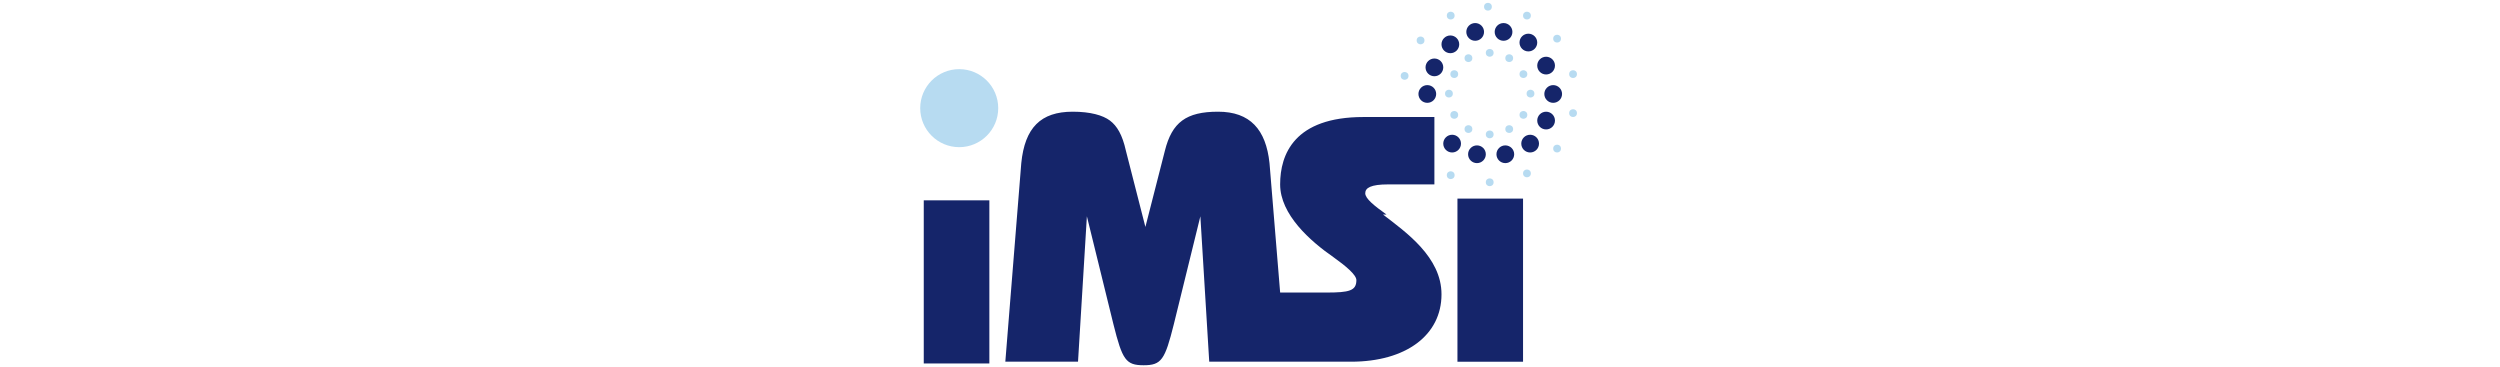 <?xml version="1.0" encoding="UTF-8"?>
<svg id="Layer_1" xmlns="http://www.w3.org/2000/svg" xmlns:xlink="http://www.w3.org/1999/xlink" version="1.1" viewBox="0 0 141 20.7">
  <!-- Generator: Adobe Illustrator 29.1.0, SVG Export Plug-In . SVG Version: 2.1.0 Build 142)  -->
  <defs>
    <style>
      .st0 {
        fill: #15256a;
      }

      .st1 {
        fill: #b7dbf1;
      }
    </style>
    <symbol id="a1" viewBox="0 0 4.4 4.4">
      <circle class="st1" cx="2.2" cy="2.2" r="2.2"/>
    </symbol>
    <symbol id="b1" viewBox="0 0 1 1">
      <circle class="st0" cx=".5" cy=".5" r=".5"/>
    </symbol>
    <symbol id="c1" viewBox="0 0 3.7 9.2">
      <polygon class="st0" points="0 0 0 9.2 3.7 9.2 3.7 0 0 0"/>
    </symbol>
  </defs>
  <path class="st0" d="M78.2,12.1c-.7-.5-1.2-.9-1.2-1.2s.3-.5,1.3-.5h2.6v-3.8h-4c-3.9,0-4.7,2.1-4.7,3.8s1.7,3.2,3,4.1c.7.5,1.3,1,1.3,1.3,0,.6-.4.7-1.7.7h-2.6s0,0,0,0l-.6-7.3c-.2-1.9-1.1-2.9-2.9-2.9s-2.6.6-3,2.2l-1.1,4.3s0,0,0,0h0s0,0,0,0l-1.1-4.3c-.2-.9-.5-1.4-.9-1.7-.4-.3-1.1-.5-2.1-.5-1.8,0-2.7.9-2.9,2.9l-.9,11.2h4.1l.5-8.2s0,0,0,0h0s0,0,0,0l1.5,6.1c.5,2,.7,2.3,1.7,2.3s1.2-.3,1.7-2.3l1.5-6.1s0,0,0,0h0s0,0,0,0l.5,8.2h8c3.1,0,5.1-1.5,5.1-3.8,0-2.1-2-3.5-3.3-4.5h0Z"/>
  <use width="4.4" height="4.4" transform="translate(51.9 8.3) scale(1 -1)" xlink:href="#a1"/>
  <use width="4.4" height="4.4" transform="translate(79 4.5) scale(.1 -.1)" xlink:href="#a1"/>
  <use width="4.4" height="4.4" transform="translate(79.9 2.5) scale(.1 -.1)" xlink:href="#a1"/>
  <use width="4.4" height="4.4" transform="translate(81.8 4.4) scale(.1 -.1)" xlink:href="#a1"/>
  <use width="4.4" height="4.4" transform="translate(82.6 3.5) scale(.1 -.1)" xlink:href="#a1"/>
  <use width="4.4" height="4.4" transform="translate(83.8 3.2) scale(.1 -.1)" xlink:href="#a1"/>
  <use width="4.4" height="4.4" transform="translate(84.9 3.5) scale(.1 -.1)" xlink:href="#a1"/>
  <use width="4.4" height="4.4" transform="translate(85.7 4.4) scale(.1 -.1)" xlink:href="#a1"/>
  <use width="4.4" height="4.4" transform="translate(86.1 5.5) scale(.1 -.1)" xlink:href="#a1"/>
  <use width="4.4" height="4.4" transform="translate(85.7 6.7) scale(.1 -.1)" xlink:href="#a1"/>
  <use width="4.4" height="4.4" transform="translate(84.9 7.5) scale(.1 -.1)" xlink:href="#a1"/>
  <use width="4.4" height="4.4" transform="translate(83.8 7.8) scale(.1 -.1)" xlink:href="#a1"/>
  <use width="4.4" height="4.4" transform="translate(82.6 7.5) scale(.1 -.1)" xlink:href="#a1"/>
  <use width="4.4" height="4.4" transform="translate(81.8 6.7) scale(.1 -.1)" xlink:href="#a1"/>
  <use width="4.4" height="4.4" transform="translate(81.5 5.5) scale(.1 -.1)" xlink:href="#a1"/>
  <use width="4.4" height="4.4" transform="translate(81.6 1.1) scale(.1 -.1)" xlink:href="#a1"/>
  <use width="4.4" height="4.4" transform="translate(83.7 .6) scale(.1 -.1)" xlink:href="#a1"/>
  <use width="4.4" height="4.4" transform="translate(85.9 1.1) scale(.1 -.1)" xlink:href="#a1"/>
  <use width="4.4" height="4.4" transform="translate(87.6 2.4) scale(.1 -.1)" xlink:href="#a1"/>
  <use width="4.4" height="4.4" transform="translate(88.5 4.4) scale(.1 -.1)" xlink:href="#a1"/>
  <use width="4.4" height="4.4" transform="translate(88.5 6.6) scale(.1 -.1)" xlink:href="#a1"/>
  <use width="4.4" height="4.4" transform="translate(87.6 8.6) scale(.1 -.1)" xlink:href="#a1"/>
  <use width="4.4" height="4.4" transform="translate(85.9 10) scale(.1 -.1)" xlink:href="#a1"/>
  <use width="4.4" height="4.4" transform="translate(83.8 10.5) scale(.1 -.1)" xlink:href="#a1"/>
  <use width="4.4" height="4.4" transform="translate(81.6 10.1) scale(.1 -.1)" xlink:href="#a1"/>
  <use width="3.7" height="9.2" transform="translate(52.1 20.5) scale(1 -1)" xlink:href="#c1"/>
  <use width="3.7" height="9.2" transform="translate(82.2 20.4) scale(1 -1)" xlink:href="#c1"/>
  <use width="1" height="1" transform="translate(80 5.8) scale(1 -1)" xlink:href="#b1"/>
  <use width="1" height="1" transform="translate(80.4 4.3) scale(1 -1)" xlink:href="#b1"/>
  <use width="1" height="1" transform="translate(81.3 3) scale(1 -1)" xlink:href="#b1"/>
  <use width="1" height="1" transform="translate(82.7 2.3) scale(1 -1)" xlink:href="#b1"/>
  <use width="1" height="1" transform="translate(84.3 2.3) scale(1 -1)" xlink:href="#b1"/>
  <use width="1" height="1" transform="translate(85.7 2.9) scale(1 -1)" xlink:href="#b1"/>
  <use width="1" height="1" transform="translate(86.7 4.2) scale(1 -1)" xlink:href="#b1"/>
  <use width="1" height="1" transform="translate(87.1 5.8) scale(1 -1)" xlink:href="#b1"/>
  <use width="1" height="1" transform="translate(86.7 7.3) scale(1 -1)" xlink:href="#b1"/>
  <use width="1" height="1" transform="translate(85.8 8.6) scale(1 -1)" xlink:href="#b1"/>
  <use width="1" height="1" transform="translate(84.4 9.2) scale(1 -1)" xlink:href="#b1"/>
  <use width="1" height="1" transform="translate(82.8 9.2) scale(1 -1)" xlink:href="#b1"/>
  <use width="1" height="1" transform="translate(81.4 8.6) scale(1 -1)" xlink:href="#b1"/>
</svg>